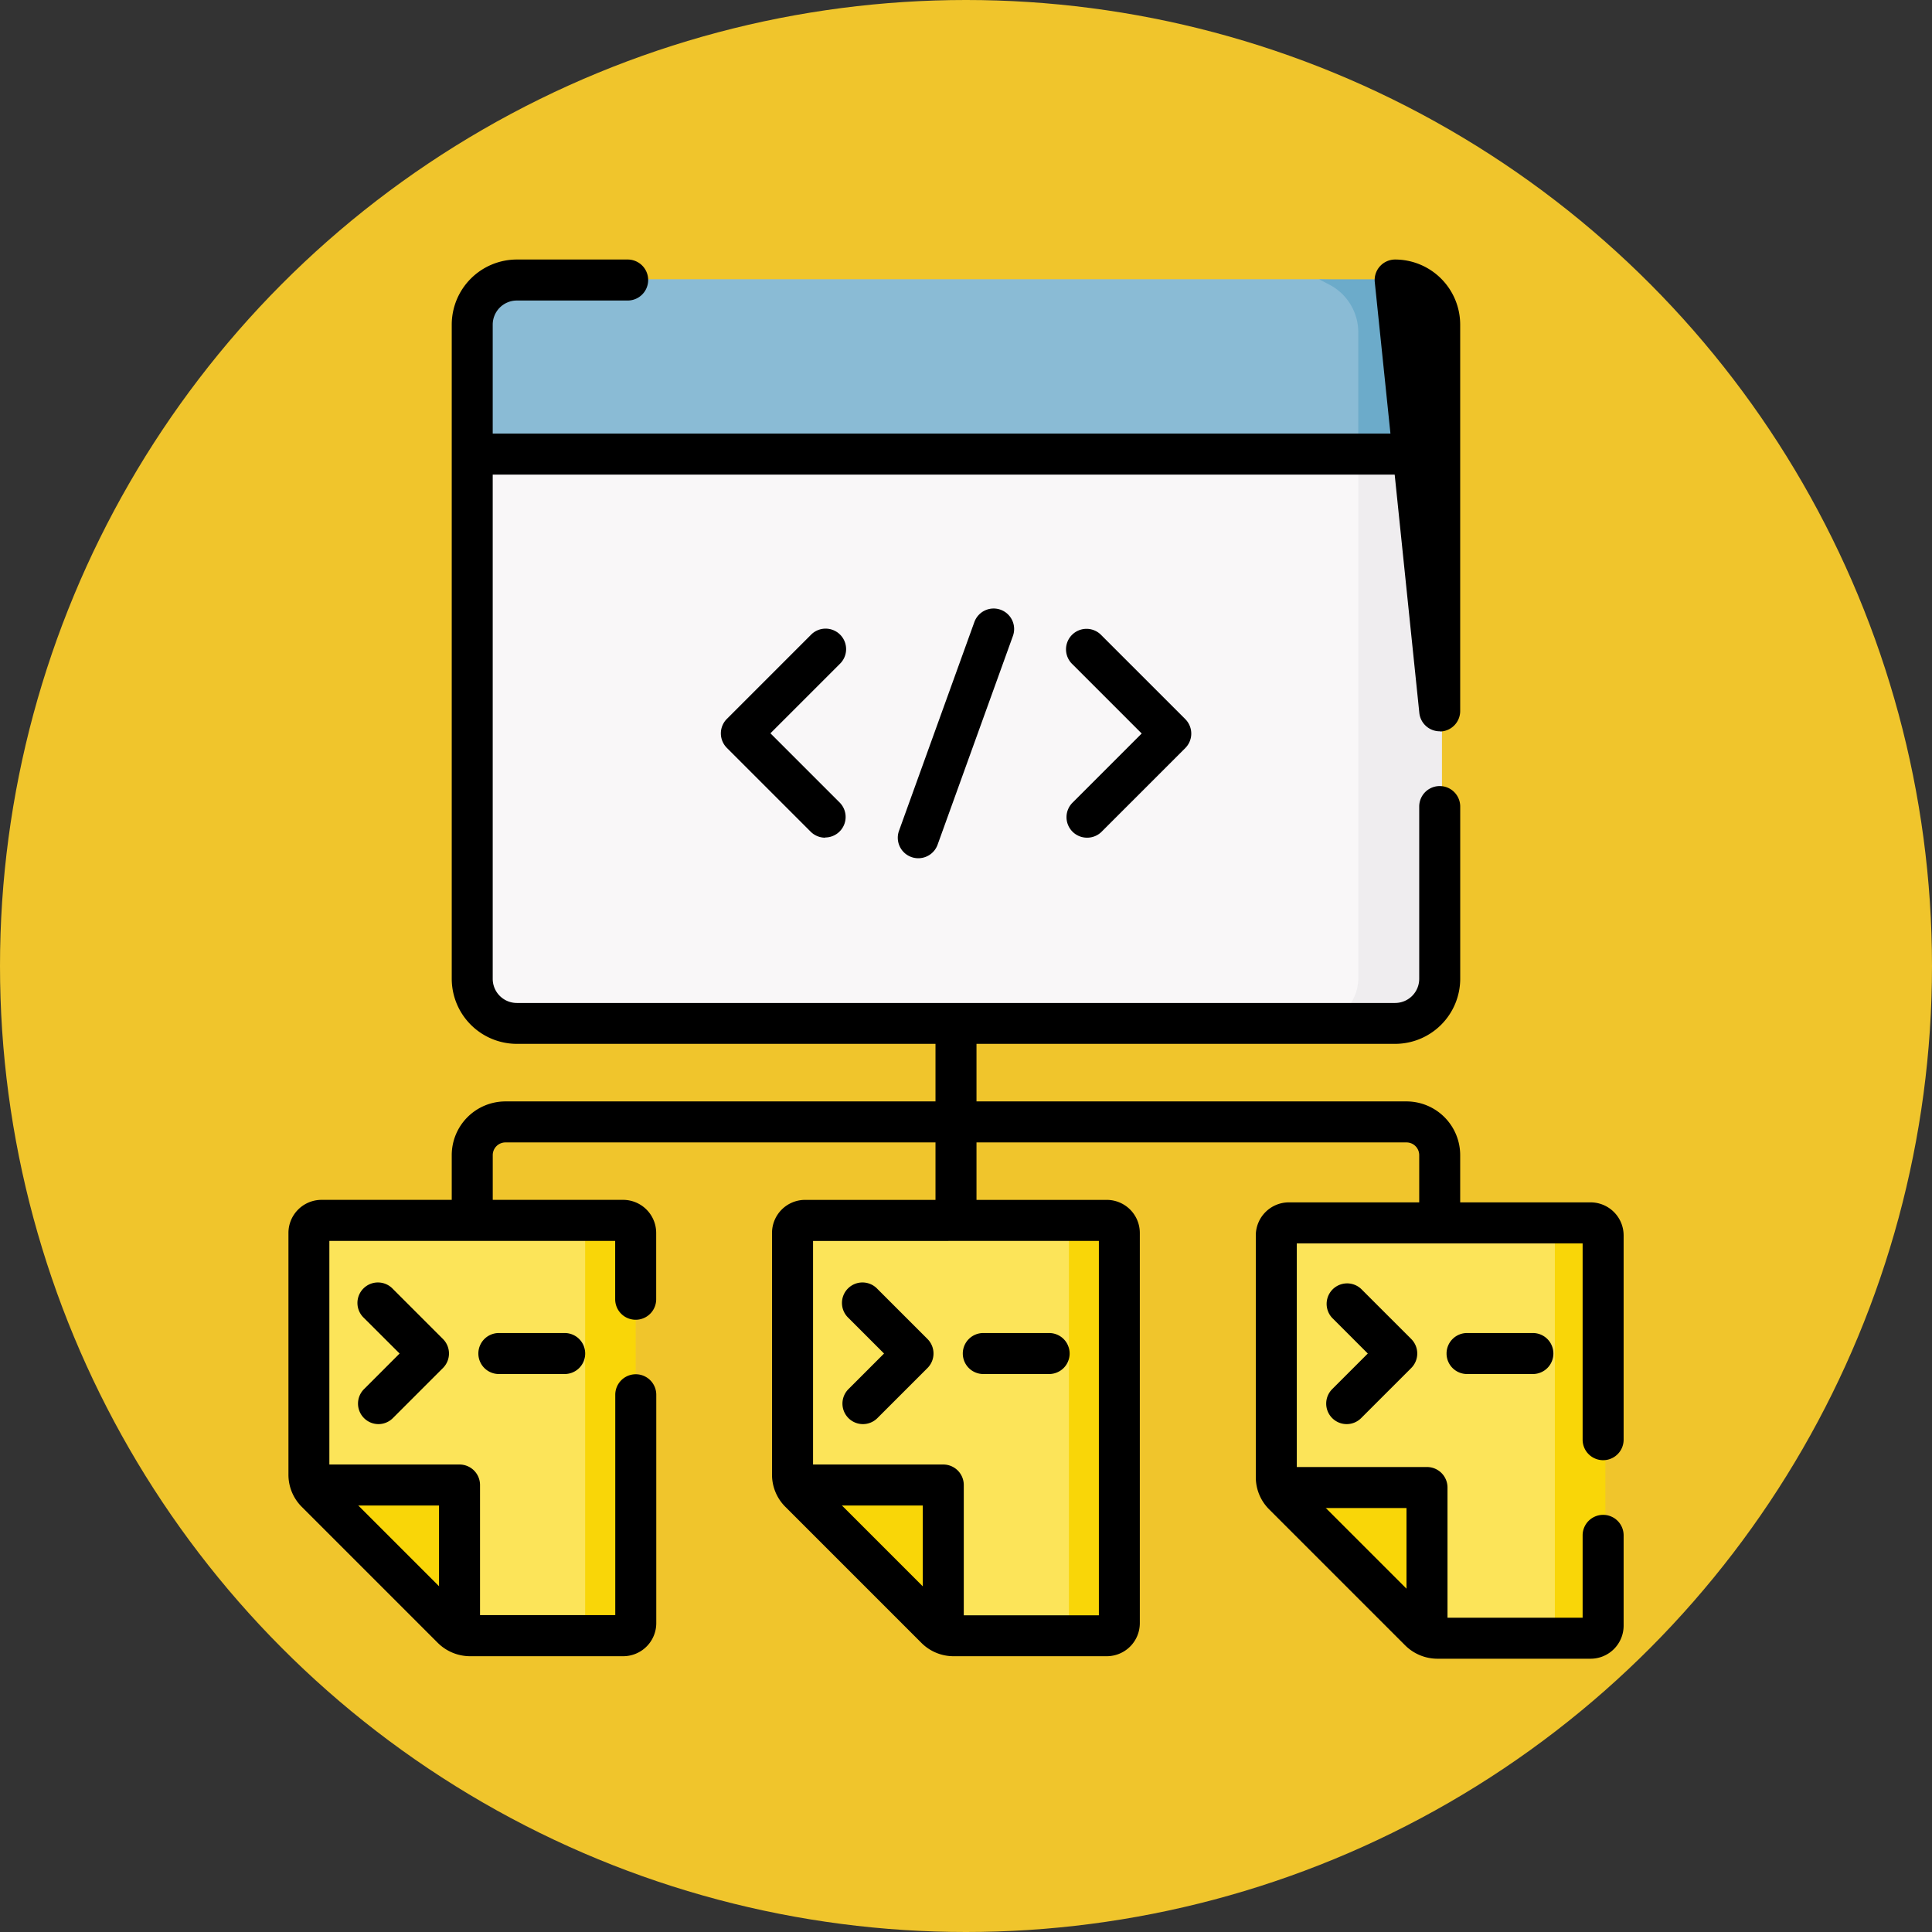 <svg xmlns="http://www.w3.org/2000/svg" width="67" height="67" viewBox="0 0 67 67">
  <rect x="0" y="0" width="67" height="67" fill="#333333" stroke="none"/>
  <g id="Grupo_1073455" data-name="Grupo 1073455" transform="translate(-1038.5 -2061)">
    <circle id="Elipse_9669" data-name="Elipse 9669" cx="33.5" cy="33.5" r="33.5" transform="translate(1038.5 2061)" fill="#f0c52c"/>
    <g id="estructura" transform="translate(1036.8 2070)">
      <g id="Grupo_1073453" data-name="Grupo 1073453" transform="translate(12.411 0.68)">
        <g id="Grupo_1073449" data-name="Grupo 1073449" transform="translate(5.666)">
          <g id="Grupo_1073448" data-name="Grupo 1073448">
            <g id="Grupo_1073446" data-name="Grupo 1073446" transform="translate(0 0.304)">
              <path id="Trazado_823593" data-name="Trazado 823593" d="M80.412,35.887a1.422,1.422,0,0,1-1.422-1.422V16.172l.948-4.373a1.422,1.422,0,0,1,1.422-1.422l28.232.293c.785,0,2.08.636,2.08,1.046V32.493c0,1.16-1.407,3.114-2.192,3.114l-.86.28H80.412Z" transform="translate(-78.99 -10.378)" fill="#f9f7f8"/>
            </g>
            <path id="Trazado_823594" data-name="Trazado 823594" d="M112.245,8.94v4.022l-2.524.3-30.731.009V8.6a1.421,1.421,0,0,1,1.422-1.422h27.954l2.214.1A1.875,1.875,0,0,1,112.245,8.94Z" transform="translate(-78.99 -7.175)" fill="#8abbd5"/>
            <g id="Grupo_1073447" data-name="Grupo 1073447" transform="translate(29.376 0)">
              <path id="Trazado_823595" data-name="Trazado 823595" d="M394.46,62.76l1.16.821v18.3a1.422,1.422,0,0,1-1.422,1.422H391.62l.3-.177a1.637,1.637,0,0,0,.8-1.408V63.581Z" transform="translate(-391.367 -57.492)" fill="#efedef"/>
              <path id="Trazado_823596" data-name="Trazado 823596" d="M393.2,8.6v4.667h-2.9V9.018a1.862,1.862,0,0,0-.977-1.638l-.379-.2h2.832A1.421,1.421,0,0,1,393.2,8.6Z" transform="translate(-388.949 -7.175)" fill="#6cabca"/>
            </g>
          </g>
        </g>
        <g id="Grupo_1073450" data-name="Grupo 1073450" transform="translate(0 32.642)">
          <path id="Trazado_823597" data-name="Trazado 823597" d="M30.344,352.225v13.153a.435.435,0,0,1-.436.435l-1.327.19h-3.8a.854.854,0,0,1-.36-.08c-.095-.042-.159-.286-.233-.36l-4.582-4.6c-.075-.075-.291-.094-.332-.188a.857.857,0,0,1-.079-.361v-8.381a.435.435,0,0,1,.435-.436h8.946l1.327.19A.436.436,0,0,1,30.344,352.225Z" transform="translate(-19.2 -351.6)" fill="#fce459"/>
          <path id="Trazado_823598" data-name="Trazado 823598" d="M117.894,351.6h-1.706a.4.4,0,0,1,.39.436v13.533a.4.4,0,0,1-.39.435h1.706a.435.435,0,0,0,.436-.435V352.036A.436.436,0,0,0,117.894,351.6Z" transform="translate(-106.996 -351.6)" fill="#f9d608"/>
          <path id="Trazado_823599" data-name="Trazado 823599" d="M25.177,448.863v4.723a.839.839,0,0,1-.255-.175l-4.716-4.716a.848.848,0,0,1-.176-.255h4.724A.423.423,0,0,1,25.177,448.863Z" transform="translate(-19.951 -439.262)" fill="#f9d608"/>
        </g>
        <g id="Grupo_1073451" data-name="Grupo 1073451" transform="translate(16.775 32.642)">
          <path id="Trazado_823600" data-name="Trazado 823600" d="M207.35,352.225v13.153a.435.435,0,0,1-.436.435l-1.327.19h-3.8a.854.854,0,0,1-.36-.08c-.095-.042-.159-.286-.233-.36l-4.582-4.6c-.075-.075-.291-.094-.332-.188a.857.857,0,0,1-.079-.361v-8.381a.435.435,0,0,1,.435-.436h8.946l1.327.19A.436.436,0,0,1,207.35,352.225Z" transform="translate(-196.206 -351.6)" fill="#fce459"/>
          <path id="Trazado_823601" data-name="Trazado 823601" d="M294.9,351.6h-1.706a.4.4,0,0,1,.39.436v13.533a.4.4,0,0,1-.39.435H294.9a.435.435,0,0,0,.436-.435V352.036A.436.436,0,0,0,294.9,351.6Z" transform="translate(-284.001 -351.6)" fill="#f9d608"/>
          <path id="Trazado_823602" data-name="Trazado 823602" d="M202.182,448.863v4.723a.839.839,0,0,1-.255-.175l-4.716-4.716a.848.848,0,0,1-.176-.255h4.724A.423.423,0,0,1,202.182,448.863Z" transform="translate(-196.956 -439.262)" fill="#f9d608"/>
        </g>
        <g id="Grupo_1073452" data-name="Grupo 1073452" transform="translate(33.628 32.642)">
          <path id="Trazado_823603" data-name="Trazado 823603" d="M385.177,352.225v13.153a.435.435,0,0,1-.436.435l-1.327.19h-3.8a.854.854,0,0,1-.36-.08c-.095-.042-.159-.286-.233-.36l-4.582-4.6c-.075-.075-.291-.094-.332-.188a.857.857,0,0,1-.079-.361v-8.381a.435.435,0,0,1,.435-.436h8.946l1.327.19A.436.436,0,0,1,385.177,352.225Z" transform="translate(-374.033 -351.6)" fill="#fce459"/>
          <path id="Trazado_823604" data-name="Trazado 823604" d="M472.726,351.6H471.02a.4.4,0,0,1,.39.436v13.533a.4.4,0,0,1-.39.435h1.706a.435.435,0,0,0,.436-.435V352.036A.436.436,0,0,0,472.726,351.6Z" transform="translate(-461.828 -351.6)" fill="#f9d608"/>
          <path id="Trazado_823605" data-name="Trazado 823605" d="M380.009,448.863v4.723a.839.839,0,0,1-.255-.175l-4.716-4.716a.848.848,0,0,1-.176-.255h4.724A.423.423,0,0,1,380.009,448.863Z" transform="translate(-374.783 -439.262)" fill="#f9d608"/>
        </g>
      </g>
      <g id="Grupo_1073454" data-name="Grupo 1073454" transform="translate(11.7 0)">
        <path id="Trazado_823606" data-name="Trazado 823606" d="M104.205,27.2H73.747a2.26,2.26,0,0,1-2.257-2.257V2.257A2.26,2.26,0,0,1,73.747,0h3.844a.711.711,0,0,1,0,1.422H73.747a.837.837,0,0,0-.836.836V24.946a.837.837,0,0,0,.836.836h30.458a.837.837,0,0,0,.836-.836V18.971a.711.711,0,1,1,1.422,0v5.975A2.26,2.26,0,0,1,104.205,27.2Zm1.546-10.839a.711.711,0,0,1-.706-.638L103.5.784A.711.711,0,0,1,104.205,0a2.26,2.26,0,0,1,2.257,2.257v13.4a.711.711,0,0,1-.674.71Z" transform="translate(-65.824 0)"/>
        <path id="Línea_209" data-name="Línea 209" d="M26.247-6.078H-6.789A.711.711,0,0,1-7.5-6.789.711.711,0,0,1-6.789-7.5H26.247a.711.711,0,0,1,.711.711A.711.711,0,0,1,26.247-6.078Z" transform="translate(13.424 13.537)"/>
        <path id="Línea_210" data-name="Línea 210" transform="translate(16.129 3.729)"/>
        <path id="Línea_211" data-name="Línea 211" transform="translate(12.892 3.729)"/>
        <path id="Línea_212" data-name="Línea 212" transform="translate(9.656 3.729)"/>
        <path id="Trazado_823607" data-name="Trazado 823607" d="M173.557,142.469a.709.709,0,0,1-.5-.208l-2.906-2.906a.711.711,0,0,1,0-1.005l2.906-2.906a.711.711,0,1,1,1.005,1.005l-2.4,2.4,2.4,2.4a.711.711,0,0,1-.5,1.213Z" transform="translate(-154.944 -122.419)"/>
        <path id="Trazado_823608" data-name="Trazado 823608" d="M297.111,142.469a.711.711,0,0,1-.5-1.213l2.4-2.4-2.4-2.4a.711.711,0,1,1,1.005-1.005l2.906,2.906a.711.711,0,0,1,0,1.005l-2.906,2.906A.709.709,0,0,1,297.111,142.469Z" transform="translate(-269.418 -122.419)"/>
        <path id="Línea_213" data-name="Línea 213" d="M-6.791,1.158a.709.709,0,0,1-.241-.042A.711.711,0,0,1-7.46.205l2.613-7.238a.711.711,0,0,1,.91-.427.711.711,0,0,1,.427.91L-6.122.688A.711.711,0,0,1-6.791,1.158Z" transform="translate(28.637 19.605)"/>
        <path id="Trazado_823609" data-name="Trazado 823609" d="M196.233,447.081a.711.711,0,0,1-.711-.711v-4.012h-4.349a.711.711,0,0,1,0-1.422h5.06a.711.711,0,0,1,.711.711v4.722A.711.711,0,0,1,196.233,447.081Z" transform="translate(-173.521 -399.148)"/>
        <path id="Trazado_823610" data-name="Trazado 823610" d="M200.314,359.927H195a1.57,1.57,0,0,1-1.118-.464l-4.716-4.716a1.571,1.571,0,0,1-.463-1.118v-8.381a1.147,1.147,0,0,1,1.146-1.146h10.463a1.147,1.147,0,0,1,1.146,1.146v13.533A1.147,1.147,0,0,1,200.314,359.927Zm-10.188-14.4v8.106a.161.161,0,0,0,.047.113l4.716,4.716a.158.158,0,0,0,.113.047h5.036V345.524Z" transform="translate(-171.93 -311.491)"/>
        <path id="Trazado_823611" data-name="Trazado 823611" d="M373.243,448a.711.711,0,0,1-.711-.711v-4.012h-4.349a.711.711,0,1,1,0-1.422h5.06a.711.711,0,0,1,.711.711v4.722A.711.711,0,0,1,373.243,448Z" transform="translate(-333.756 -399.98)"/>
        <path id="Trazado_823612" data-name="Trazado 823612" d="M377.32,360.845h-5.312a1.592,1.592,0,0,1-1.118-.463l-4.716-4.716a1.572,1.572,0,0,1-.464-1.119v-8.382a1.148,1.148,0,0,1,1.147-1.146H377.32a1.147,1.147,0,0,1,1.146,1.146v7.084a.711.711,0,0,1-1.422,0v-6.808h-9.912v8.106a.16.16,0,0,0,.048.113l4.716,4.716a.16.16,0,0,0,.112.047h5.036v-2.856a.711.711,0,0,1,1.422,0V359.7A1.147,1.147,0,0,1,377.32,360.845Z" transform="translate(-332.16 -312.322)"/>
        <path id="Trazado_823613" data-name="Trazado 823613" d="M19.224,447.081a.711.711,0,0,1-.711-.711v-4.012H14.165a.711.711,0,0,1,0-1.422h5.059a.711.711,0,0,1,.711.711v4.722A.711.711,0,0,1,19.224,447.081Z" transform="translate(-13.288 -399.148)"/>
        <path id="Trazado_823614" data-name="Trazado 823614" d="M23.309,359.925H18a1.592,1.592,0,0,1-1.118-.463l-4.716-4.716a1.572,1.572,0,0,1-.463-1.119v-8.381a1.148,1.148,0,0,1,1.146-1.147H23.309a1.148,1.148,0,0,1,1.147,1.147v2.3a.711.711,0,0,1-1.422,0v-2.023H13.122v8.106a.159.159,0,0,0,.047.113l4.716,4.716A.16.16,0,0,0,18,358.5h5.037v-7.642a.711.711,0,0,1,1.422,0v7.917A1.148,1.148,0,0,1,23.309,359.925Z" transform="translate(-11.7 -311.489)"/>
        <path id="Línea_214" data-name="Línea 214" d="M-6.789.121A.711.711,0,0,1-7.5-.59v-6.2A.711.711,0,0,1-6.789-7.5a.711.711,0,0,1,.711.711v6.2A.711.711,0,0,1-6.789.121Z" transform="translate(29.942 33.679)"/>
        <path id="Trazado_823615" data-name="Trazado 823615" d="M105.752,312.676a.711.711,0,0,1-.711-.711v-2.031a.441.441,0,0,0-.44-.44H73.352a.441.441,0,0,0-.44.44v1.971a.711.711,0,0,1-1.422,0v-1.971a1.864,1.864,0,0,1,1.862-1.862H104.6a1.864,1.864,0,0,1,1.862,1.862v2.031A.711.711,0,0,1,105.752,312.676Z" transform="translate(-65.824 -278.876)"/>
        <path id="Trazado_823616" data-name="Trazado 823616" d="M37.857,379.383a.711.711,0,0,1-.5-1.213l1.235-1.235L37.354,375.7a.711.711,0,1,1,1.005-1.005l1.737,1.737a.711.711,0,0,1,0,1.005l-1.737,1.737A.709.709,0,0,1,37.857,379.383Z" transform="translate(-34.734 -338.996)"/>
        <path id="Línea_215" data-name="Línea 215" d="M-4.507-6.078H-6.789A.711.711,0,0,1-7.5-6.789.711.711,0,0,1-6.789-7.5h2.283a.711.711,0,0,1,.711.711A.711.711,0,0,1-4.507-6.078Z" transform="translate(14.089 44.728)"/>
        <path id="Trazado_823617" data-name="Trazado 823617" d="M215.13,379.383a.711.711,0,0,1-.5-1.213l1.235-1.235-1.235-1.235a.711.711,0,1,1,1.005-1.005l1.737,1.737a.711.711,0,0,1,0,1.005l-1.737,1.737A.709.709,0,0,1,215.13,379.383Z" transform="translate(-195.207 -338.996)"/>
        <path id="Línea_216" data-name="Línea 216" d="M-4.507-6.078H-6.789A.711.711,0,0,1-7.5-6.789.711.711,0,0,1-6.789-7.5h2.283a.711.711,0,0,1,.711.711A.711.711,0,0,1-4.507-6.078Z" transform="translate(30.889 44.728)"/>
        <path id="Trazado_823618" data-name="Trazado 823618" d="M392.14,379.383a.711.711,0,0,1-.5-1.213l1.235-1.235-1.235-1.235a.711.711,0,0,1,1.005-1.005l1.737,1.737a.711.711,0,0,1,0,1.005l-1.737,1.737A.709.709,0,0,1,392.14,379.383Z" transform="translate(-355.441 -338.996)"/>
        <path id="Línea_217" data-name="Línea 217" d="M-4.507-6.078H-6.789A.711.711,0,0,1-7.5-6.789.711.711,0,0,1-6.789-7.5h2.283a.711.711,0,0,1,.711.711A.711.711,0,0,1-4.507-6.078Z" transform="translate(47.665 44.728)"/>
      </g>
    </g>
  </g>
</svg>

